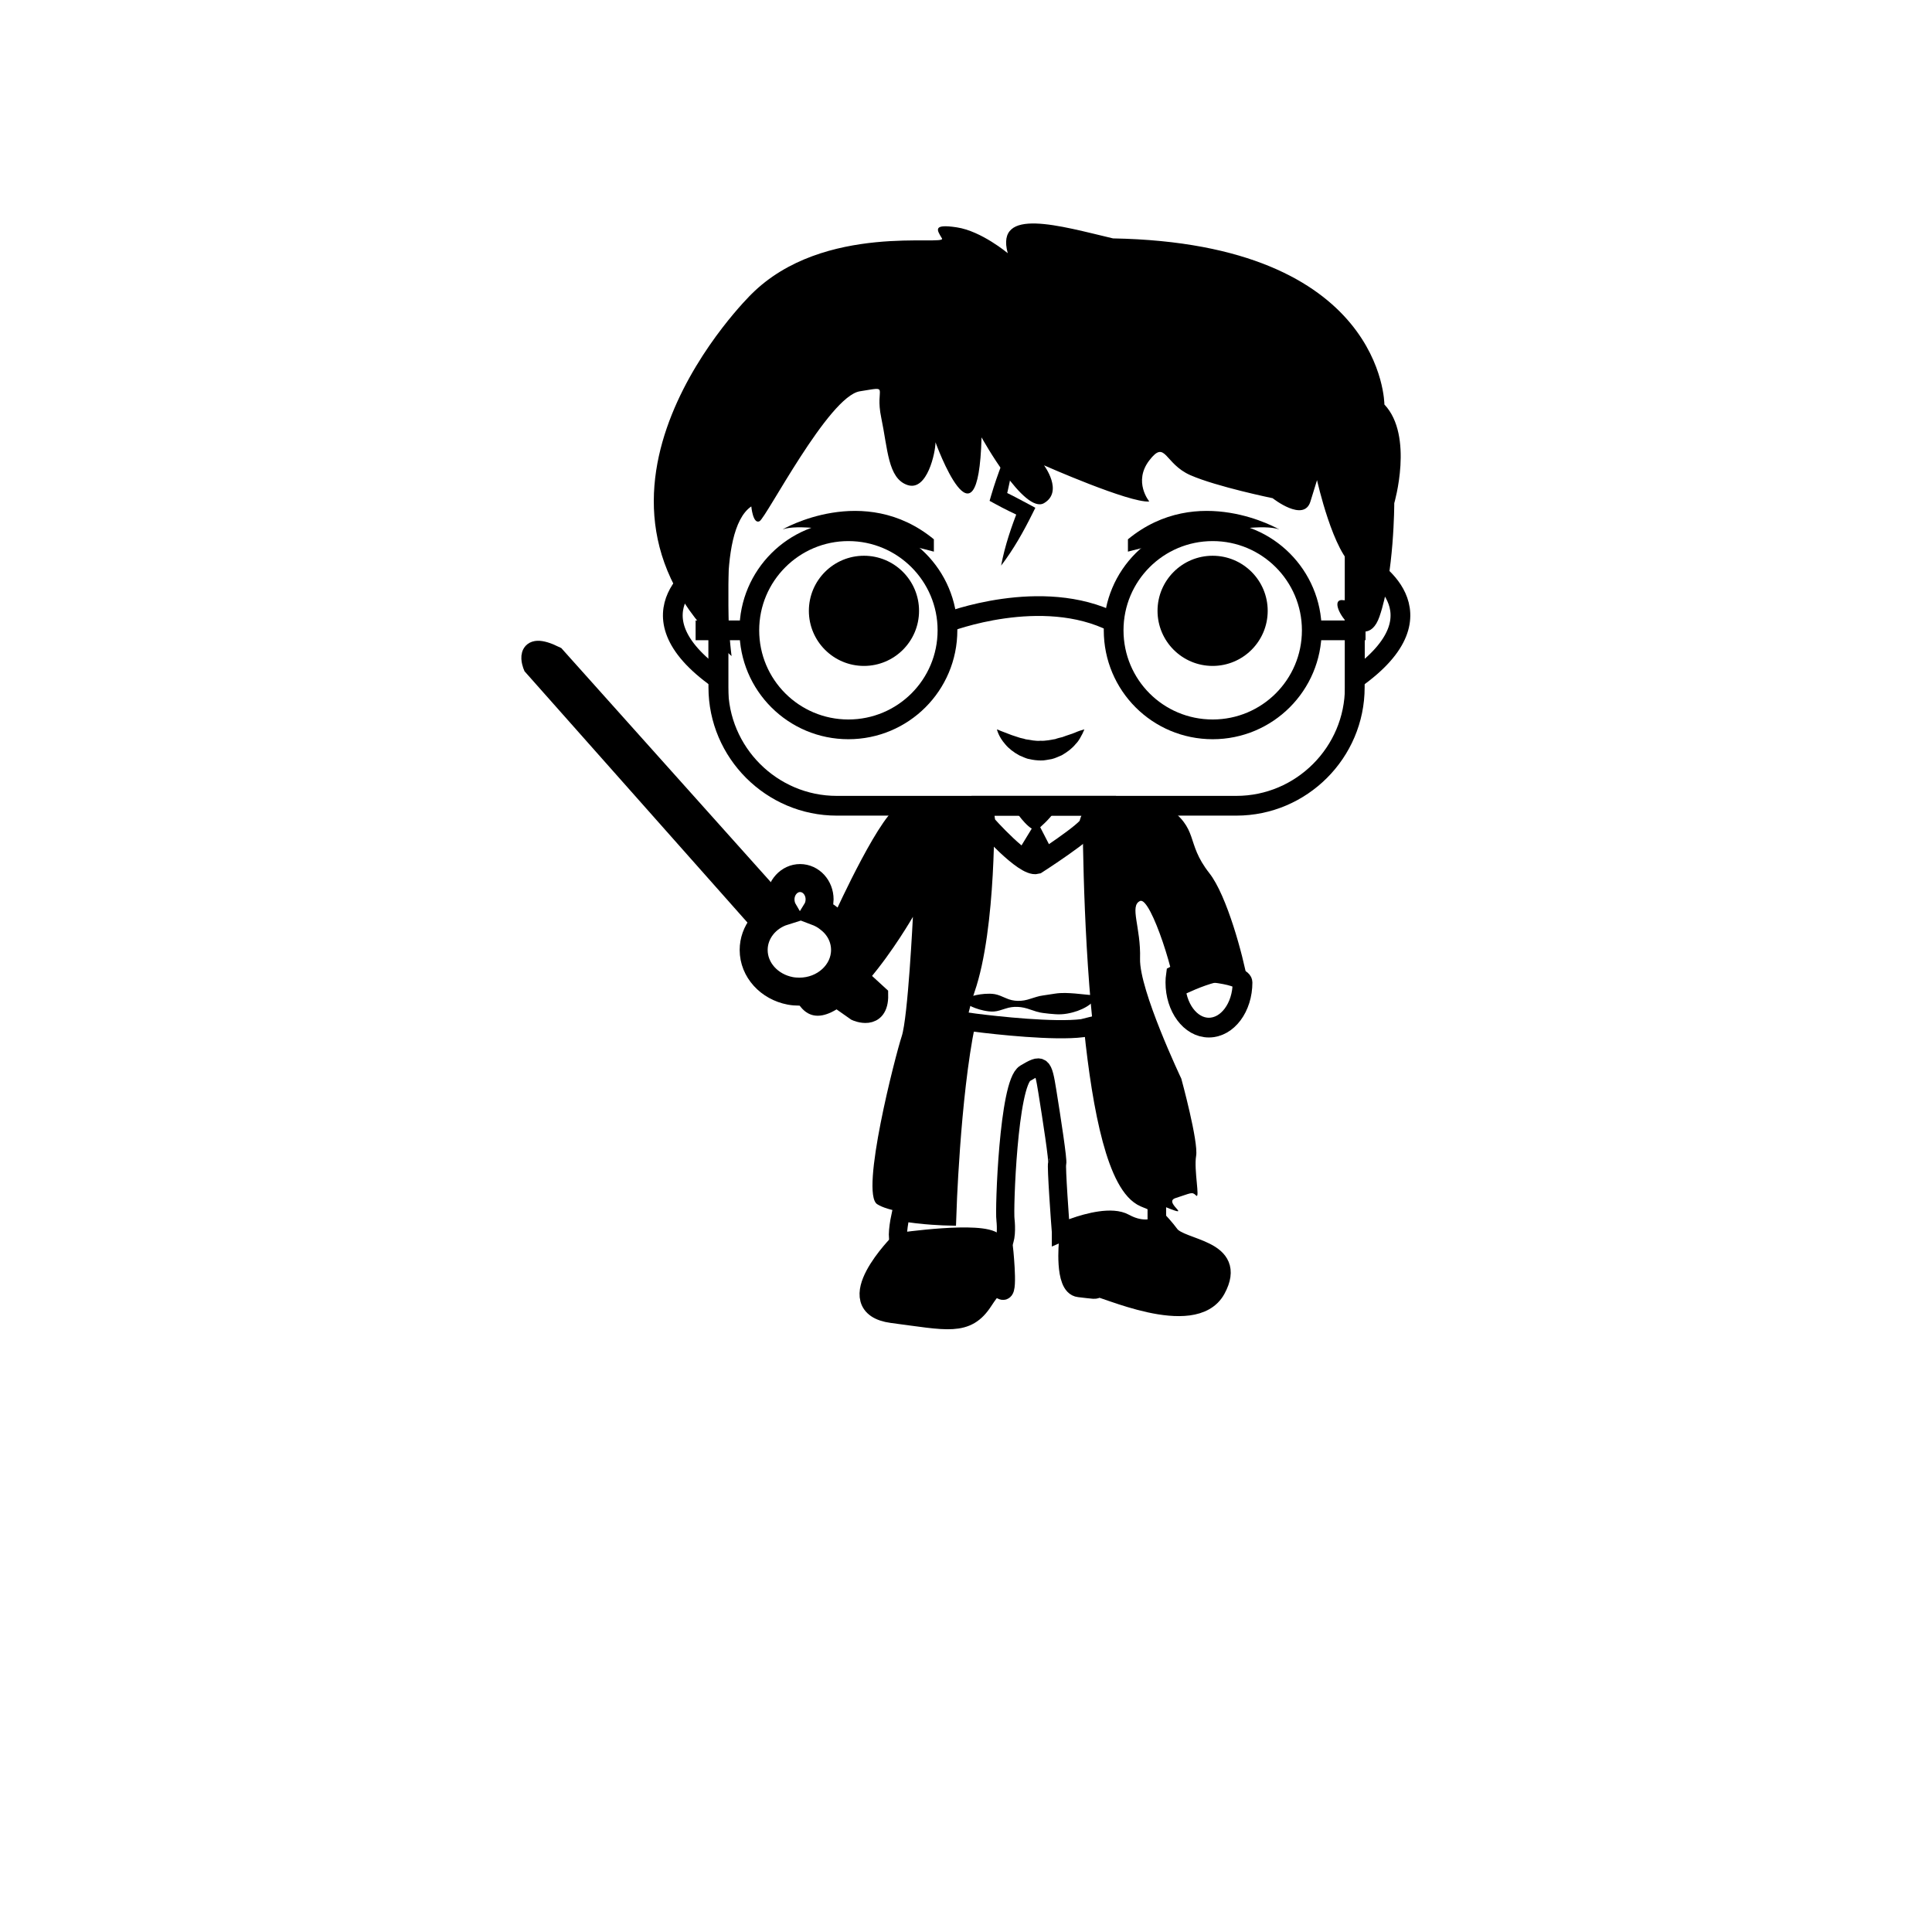 <svg width="50px" height="50px" xmlns="http://www.w3.org/2000/svg" xmlns:xlink="http://www.w3.org/1999/xlink" version="1.1" x="0px" y="0px" viewBox="0 0 100 125" enable-background="new 0 0 100 100" xml:space="preserve"><g><path fill="none" stroke="#000000" stroke-width="1.277" stroke-miterlimit="10" d="M67.493,24.142   c4.214,0,7.661,3.447,7.661,7.661v12.668c0,4.213-3.447,7.661-7.661,7.661H41.637c-4.213,0-7.661-3.447-7.661-7.661V31.803   c0-4.213,3.447-7.661,7.661-7.661H67.493z"/></g><path d="M36.109,19.039c0,0-13.3,12.98-1.277,23.408c0,0-1.064-8.086,1.277-9.682c0,0,0.106,1.171,0.532,0.958  c0.426-0.213,4.469-8.086,6.49-8.406c2.022-0.319,0.958-0.319,1.384,1.703c0.426,2.022,0.425,3.937,1.702,4.362  c1.278,0.426,1.81-2.128,1.81-2.766c0,0,2.765,7.661,2.979-0.319c0,0,2.766,5,4.042,4.256c1.278-0.745,0-2.447,0-2.447  s5.534,2.448,6.812,2.341c0,0-1.062-1.276,0-2.66c1.062-1.383,0.959,0.212,2.66,0.958c1.701,0.745,5.32,1.489,5.32,1.489  s2.02,1.597,2.445,0.213c0.427-1.383,0.427-1.383,0.427-1.383s1.062,4.787,2.446,5.639c1.384,0.852,1.064-1.596,1.064-1.596  s-0.43,3.938-1.812,3.725c-1.387-0.213,1.383,3.83,2.341,1.063s0.958-7.341,0.958-7.341s1.277-4.362-0.639-6.384  c0,0,0-10.427-17.559-10.746c-3.391-0.799-7.641-2.087-6.81,0.958c0,0-1.701-1.431-3.298-1.673  c-1.596-0.243-1.277,0.183-0.958,0.715C48.771,15.953,40.791,14.358,36.109,19.039z"/><circle cx="43.398" cy="39.521" r="3.564"/><circle cx="65.956" cy="39.521" r="3.564"/><path fill="none" stroke="#000000" stroke-width="1.277" stroke-miterlimit="10" d="M33.237,36.596c0,0-5.428,2.979,0.744,7.342  v-7.342H33.237z"/><path fill="none" stroke="#000000" stroke-width="1.277" stroke-miterlimit="10" d="M75.902,36.596c0,0,5.428,2.979-0.744,7.342  v-7.342H75.902z"/><path d="M38.131,34.255c0,0,5.268-3.085,9.79,0.638v0.798C47.92,35.691,39.993,33.563,38.131,34.255z"/><path fill="none" stroke="#000000" stroke-width="1.277" stroke-miterlimit="10" d="M48.801,40.779c0,3.55-2.873,6.41-6.41,6.41  s-6.41-2.86-6.41-6.41c0-3.537,2.873-6.409,6.41-6.409S48.801,37.242,48.801,40.779z"/><path fill="none" stroke="#000000" stroke-width="1.277" stroke-miterlimit="10" d="M72.372,40.779c0,3.55-2.874,6.41-6.411,6.41  c-3.549,0-6.409-2.86-6.409-6.41c0-3.537,2.86-6.409,6.409-6.409C69.498,34.37,72.372,37.242,72.372,40.779z"/><line fill="none" stroke="#000000" stroke-width="1.277" stroke-miterlimit="10" x1="32.506" y1="40.783" x2="35.983" y2="40.783"/><path fill="none" stroke="#000000" stroke-width="1.277" stroke-miterlimit="10" d="M48.783,40.266c0,0,6.119-2.369,10.783,0"/><path d="M70.266,34.255c0,0-5.268-3.085-9.789,0.638v0.798C60.477,35.691,68.402,33.563,70.266,34.255z"/><path d="M50.55,64.186c-0.179,0.535-0.358,1.188-0.511,1.9c0,0.027-0.014,0.053-0.014,0.077c-0.996,4.774-1.238,12.538-1.238,12.538  s-1.609-0.037-2.975-0.293c-0.626-0.114-1.2-0.268-1.558-0.497c-1.124-0.716,1.188-9.654,1.584-10.854  c0.408-1.201,0.727-7.738,0.727-7.738s-5.132,8.938-7.367,5.687c-0.229-0.332-0.421-0.627-0.574-0.896  c0.191,0.037,0.395,0.054,0.6,0.054c1.622,0,2.95-1.216,2.95-2.695c0-0.813-0.396-1.545-1.022-2.016l0.383-0.397  c0,0,3.141-6.918,4.251-6.918h6.04C51.827,52.132,51.992,60.035,50.55,64.186z"/><path fill="none" stroke="#000000" stroke-width="1.811" stroke-miterlimit="10" d="M42.174,61.464c0,1.481-1.328,2.695-2.95,2.695  c-0.205,0-0.409-0.015-0.6-0.052c-1.341-0.256-2.362-1.34-2.362-2.646c0-1.146,0.804-2.146,1.941-2.502  c-0.128-0.218-0.205-0.482-0.205-0.768c0-0.767,0.575-1.381,1.265-1.381c0.702,0,1.264,0.614,1.264,1.381  c0,0.281-0.077,0.55-0.217,0.776c0.306,0.115,0.6,0.271,0.842,0.476C41.778,59.919,42.174,60.646,42.174,61.464z"/><path d="M68.132,63.941c-0.522-1.238-3.317,0.051-4.264,0.521c-0.191,0.104-0.308,0.165-0.308,0.165  c0.15-1.062-1.599-6.648-2.299-6.333c-0.701,0.319,0.062,1.711,0,3.729c-0.062,2.019,2.67,7.766,2.67,7.766s1.123,4.1,0.957,5.005  c-0.152,0.906,0.269,2.822,0,2.556c-0.271-0.271-0.318-0.154-1.328,0.164c-0.937,0.295,1.621,1.532-1.201,0.357v-0.014  c-0.229-0.104-0.51-0.217-0.815-0.346c-1.788-0.769-2.771-5.685-3.319-10.994c0-0.053-0.015-0.113-0.015-0.166  c-0.701-6.815-0.662-14.225-0.662-14.225h5.374c2.235,1.544,1.227,2.336,2.822,4.366c1.136,1.44,2.184,5.353,2.464,6.944  C68.324,64.107,68.311,64.375,68.132,63.941z"/><path fill="none" stroke="#000000" stroke-width="1.277" stroke-miterlimit="10" d="M58.557,52.132  c-0.318,0.509-0.588,0.994-0.588,1.175c0,0.422-3.396,2.604-3.396,2.604c-0.804,0.217-3.294-2.604-3.294-2.604l-0.18-1.175H58.557z"/><path fill="none" stroke="#000000" stroke-width="1.277" stroke-miterlimit="10" d="M55.195,60.324"/><path d="M54.802,53.521l0.855,1.66c0,0-0.55,0.664-1.085,0.729c-0.536,0.064-1.315-0.663-1.315-0.663l0.997-1.636  c-0.574-0.344-1.277-1.479-1.277-1.479s3.026-0.588,2.924,0C55.822,52.553,55.16,53.203,54.802,53.521z"/><g><path d="M49.841,64.677c0,0,0.144-0.091,0.387-0.175c0.244-0.087,0.586-0.17,0.993-0.2c0.202-0.009,0.422-0.021,0.65,0.021   c0.229,0.04,0.466,0.153,0.714,0.258c0.495,0.228,1.039,0.226,1.579,0.04c0.271-0.082,0.537-0.18,0.799-0.212   c0.26-0.04,0.516-0.078,0.762-0.116c0.488-0.081,0.94-0.041,1.325-0.014c0.38,0.037,0.697,0.068,0.921,0.091   c0.219,0.022,0.344-0.024,0.354-0.024l0.104,0.07c0,0-0.013,0.043-0.033,0.124c-0.028,0.076-0.104,0.185-0.203,0.29   c-0.209,0.22-0.56,0.425-0.978,0.576c-0.42,0.144-0.914,0.255-1.438,0.213c-0.262-0.016-0.529-0.044-0.803-0.081   c-0.271-0.03-0.548-0.129-0.817-0.22c-0.544-0.2-1.079-0.239-1.601-0.062c-0.261,0.082-0.513,0.174-0.746,0.188   c-0.234,0.017-0.457-0.022-0.66-0.062c-0.401-0.084-0.733-0.219-0.961-0.344c-0.229-0.122-0.355-0.237-0.355-0.237L49.841,64.677z"/></g><path fill="none" stroke="#000000" stroke-width="1.177" stroke-miterlimit="10" d="M62.359,77.859v1.519  c0,0-0.867,0.447-2.104-0.229c-0.805-0.443-2.323-0.051-3.271,0.281c-0.498,0.166-0.842,0.318-0.842,0.318s0-0.012,0-0.038  c-0.039-0.435-0.32-4.328-0.244-4.431c0.076-0.127-0.355-2.924-0.637-4.674c-0.283-1.766-0.357-1.801-1.434-1.162  c-1.087,0.64-1.366,8.861-1.273,9.476c0.051,0.446,0.072,1.378-0.221,1.597c-0.111,0.114-0.277,0.09-0.511-0.127  c-0.792-0.768-6.104,0-6.104,0c-0.243-0.205-0.076-1.216,0.089-1.979c1.366,0.256,2.975,0.293,2.975,0.293s0.242-7.764,1.238-12.538  c0-0.024,0.014-0.05,0.014-0.077l0.548,0.077c1.396,0.179,5.121,0.588,6.96,0.356l0.662-0.166c0,0.053,0.018,0.115,0.018,0.166  c0.549,5.312,1.528,10.229,3.316,10.992C61.852,77.643,62.131,77.757,62.359,77.859z"/><path stroke="#000000" stroke-width="1.277" stroke-miterlimit="10" d="M52.391,83.465c-0.32-0.052-0.218-0.958-1.291,0.688  c-1.074,1.66-2.271,1.277-5.874,0.809c-3.588-0.482,0.498-4.566,0.498-4.566s5.312-0.771,6.104,0  c0.23,0.217,0.396,0.238,0.511,0.127l0.052,0.072C52.391,80.591,52.708,83.516,52.391,83.465z"/><path stroke="#000000" stroke-width="1.235" stroke-miterlimit="10" d="M66.18,83.413c-1.443,2.655-7.509-0.255-7.662-0.103  c-0.14,0.166-0.188,0.11-1.199,0c-0.98-0.104-0.688-2.979-0.688-2.979s0.062-0.15,0.229-0.562c0.039-0.104,0.076-0.217,0.129-0.347  c0.945-0.332,2.467-0.729,3.271-0.28c1.237,0.68,2.104,0.229,2.104,0.229v-0.459c0.104,0.112,0.205,0.229,0.309,0.354  c0.182,0.203,0.355,0.422,0.521,0.641C63.932,80.872,67.621,80.758,66.18,83.413z"/><path fill="none" stroke="#000000" stroke-width="1.277" stroke-miterlimit="10" d="M67.891,63.562  c0,1.619-0.974,2.924-2.179,2.924c-1.194,0-2.165-1.305-2.165-2.924c0-0.166,0.012-0.332,0.034-0.485  C64.448,62.604,67.891,63.014,67.891,63.562z"/><path stroke="#000000" stroke-width="1.277" stroke-miterlimit="10" d="M36.859,59.854L21.984,43.085c0,0-0.718-1.703,1.437-0.638  l14.783,16.515L36.859,59.854z"/><path stroke="#000000" stroke-width="1.277" stroke-miterlimit="10" d="M40.62,63.82l2.272,1.596c0,0,1.465,0.676,1.436-1.035  l-2.304-2.111L40.62,63.82z"/><line fill="none" stroke="#000000" stroke-width="1.277" stroke-miterlimit="10" x1="72.372" y1="40.783" x2="75.85" y2="40.783"/><g><path d="M52.002,47.188c0,0,0.42,0.179,0.962,0.376c0.134,0.044,0.279,0.091,0.433,0.142c0.146,0.057,0.312,0.069,0.463,0.126   c0.318,0.045,0.641,0.125,0.959,0.095c0.32,0.02,0.64-0.058,0.957-0.108c0.15-0.058,0.312-0.093,0.463-0.13   c0.148-0.052,0.291-0.11,0.435-0.153c0.284-0.082,0.513-0.203,0.688-0.257c0.183-0.062,0.293-0.091,0.293-0.091   s-0.033,0.104-0.118,0.278c-0.097,0.165-0.203,0.436-0.438,0.668c-0.211,0.265-0.521,0.513-0.904,0.731   c-0.203,0.081-0.412,0.191-0.646,0.246c-0.232,0.031-0.477,0.103-0.719,0.092c-0.245-0.005-0.486-0.03-0.721-0.088   c-0.235-0.032-0.438-0.158-0.646-0.234c-0.388-0.209-0.705-0.46-0.92-0.722C52.092,47.651,52.002,47.188,52.002,47.188z"/></g><g><path d="M53.245,28c-0.02,0.742-0.117,1.461-0.23,2.177c-0.122,0.713-0.267,1.42-0.444,2.118l-0.249-0.562   c0.594,0.277,1.171,0.586,1.748,0.896l0.417,0.224l-0.197,0.396c-0.577,1.158-1.211,2.291-2.018,3.346   c0.248-1.305,0.669-2.533,1.146-3.735l0.22,0.62c-0.591-0.283-1.182-0.565-1.756-0.881l-0.356-0.195l0.107-0.366   c0.203-0.691,0.44-1.373,0.699-2.049C52.6,29.316,52.883,28.647,53.245,28z"/></g></svg>